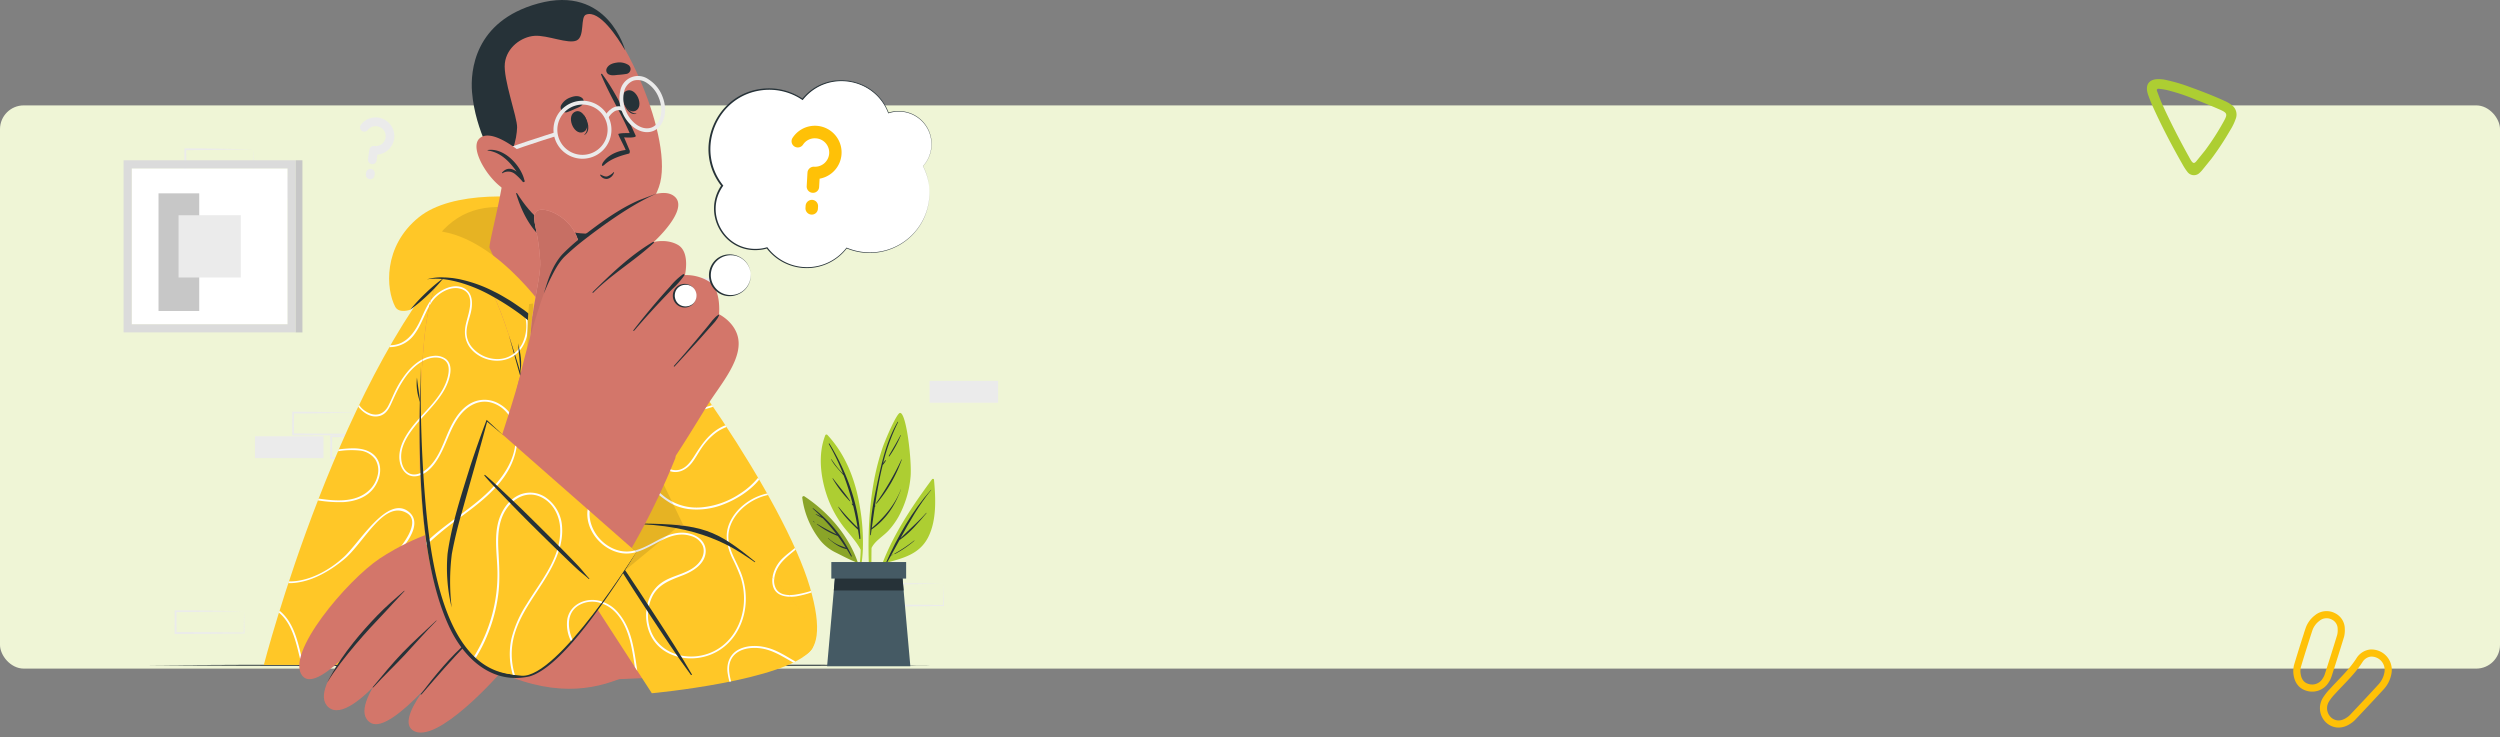 <svg xmlns="http://www.w3.org/2000/svg" width="1052" height="310.168" viewBox="0 0 1052 310.168">
  <rect x="0" y="0" width="1052" height="310.168" fill="#808080" stroke="none"/>
  <g id="Grupo_1004844" data-name="Grupo 1004844" transform="translate(-213 -600.71)">
    <g id="Grupo_93244" data-name="Grupo 93244" transform="translate(-104)">
      <rect id="Rectángulo_347319" data-name="Rectángulo 347319" width="1052" height="237" rx="10" transform="translate(317 645.057)" fill="#eff5d6"/>
      <path id="Trazado_628040" data-name="Trazado 628040" d="M0,29.428Z" transform="translate(337 626)" fill="#eff5d6"/>
      <g id="persona_3" data-name="persona 3" transform="translate(369.01 600.71)">
        <g id="Background_Complete" transform="translate(0 14.55)">
          <g id="Grupo_93167" data-name="Grupo 93167" transform="translate(21.461 47.874)">
            <rect id="Rectángulo_35013" data-name="Rectángulo 35013" width="28.833" height="9.176" transform="translate(20.6 11.956)" fill="#ebebeb"/>
            <rect id="Rectángulo_35014" data-name="Rectángulo 35014" width="28.833" height="9.176" transform="translate(198.854 54.604)" fill="#ebebeb"/>
            <path id="Trazado_125361" data-name="Trazado 125361" d="M84.943,77.485c-4.789.082-17.065.287-21.69.336l-7.143.033.377-.377.033,9.176-.41-.41c4.789.016,17,.057,21.625.123l7.208.09-.2.2.2-9.168Zm0,0,.2,9.176v.189h-.2c-3.6.049-10.816.131-14.417.156l-14.417.057H55.7v-.41l.033-9.176V77.1H56.1l7.274.033c4.6.066,16.827.279,21.567.353Z" transform="translate(-51.6 -77.1)" fill="#ebebeb"/>
            <path id="Trazado_125362" data-name="Trazado 125362" d="M171.395,285.9c-4.789.082-17.065.287-21.69.336l-7.143.033.377-.377.033,9.176-.41-.41c4.789.016,17,.057,21.625.123l7.208.09-.2.2.2-9.168Zm0,0,.2,9.176.008.189h-.2c-3.6.049-10.816.131-14.417.156l-14.417.057h-.41v-.41l.033-9.176v-.377h.369l7.274.033c4.592.066,16.819.271,21.559.353Z" transform="translate(-76.646 -164.747)" fill="#ebebeb"/>
            <path id="Trazado_125363" data-name="Trazado 125363" d="M151.785,271.785c-4.789.082-17.065.287-21.69.336l-7.143.033.377-.377.033,9.176-.41-.41c4.789.016,17,.057,21.625.123l7.208.09-.2.2.2-9.168Zm0,0,.2,9.176.008.189h-.2c-3.6.049-10.816.131-14.417.156l-14.417.057h-.41v-.41l.033-9.176V271.4h.369l7.274.033c4.592.066,16.811.271,21.559.353Z" transform="translate(-73.117 -160.578)" fill="#ebebeb"/>
            <rect id="Rectángulo_35015" data-name="Rectángulo 35015" width="28.833" height="9.176" transform="translate(33.819 121.163)" fill="#ebebeb"/>
            <rect id="Rectángulo_35016" data-name="Rectángulo 35016" width="28.833" height="9.176" transform="translate(317.696 97.865)" fill="#ebebeb"/>
            <rect id="Rectángulo_35017" data-name="Rectángulo 35017" width="28.833" height="9.176" transform="translate(278.654 194.772)" fill="#ebebeb"/>
            <path id="Trazado_125364" data-name="Trazado 125364" d="M450.425,376.285c-4.789.082-17.065.287-21.69.336l-7.143.033.377-.377.033,9.176-.41-.41c4.789.016,17,.057,21.625.123l7.208.09-.2.2.2-9.168Zm0,0,.2,9.176.008.189h-.2c-3.6.049-10.817.131-14.417.156l-14.417.057h-.41v-.41l.033-9.176V375.9h.369l7.274.033c4.592.066,16.819.279,21.559.353Z" transform="translate(-126.857 -193.085)" fill="#ebebeb"/>
            <path id="Trazado_125365" data-name="Trazado 125365" d="M91.513,390.4c-4.789.082-17.065.287-21.69.336l-7.143.033.377-.377.033,9.176-.41-.41,14.417.057c3.592.025,10.825.115,14.417.156l-.2.2.2-9.168Zm0,0,.2,9.176v.189h-.2c-3.6.049-10.816.131-14.417.156l-14.417.057h-.41v-.41l.033-9.176v-.377h.369l7.274.033c4.6.066,16.819.279,21.567.353Z" transform="translate(-62.27 -195.624)" fill="#ebebeb"/>
          </g>
          <g id="Grupo_93171" data-name="Grupo 93171" transform="translate(99.499 34.878)">
            <g id="Grupo_93168" data-name="Grupo 93168">
              <path id="Trazado_125366" data-name="Trazado 125366" d="M174.737,105.636l-.336,2.4a1.789,1.789,0,0,1-2.067,1.558,1.832,1.832,0,0,1-1.558-2.067l.541-3.846c.008-.033.041-.033.049-.066-.033-.041-.033-.041-.025-.082a1.881,1.881,0,0,1,2.067-1.558,4.182,4.182,0,1,0,1.156-8.283,4.145,4.145,0,0,0-3.838,1.533,1.832,1.832,0,1,1-2.887-2.255,7.85,7.85,0,1,1,6.9,12.662Zm-1.132,8.1-.09.664a1.789,1.789,0,0,1-2.067,1.558,1.832,1.832,0,0,1-1.558-2.067l.09-.664a1.86,1.86,0,0,1,2.067-1.558A1.812,1.812,0,0,1,173.606,113.738Z" transform="translate(-167.433 -89.986)" fill="#ebebeb"/>
            </g>
          </g>
          <g id="Grupo_93174" data-name="Grupo 93174" transform="translate(0 52.893)">
            <g id="Grupo_93173" data-name="Grupo 93173">
              <rect id="Rectángulo_35022" data-name="Rectángulo 35022" width="65.621" height="65.621" transform="translate(3.411 3.42)" fill="#fff"/>
              <rect id="Rectángulo_35023" data-name="Rectángulo 35023" width="17.131" height="49.498" transform="translate(14.695 13.916)" fill="#c7c7c7"/>
              <path id="Trazado_125370" data-name="Trazado 125370" d="M355.1,195.6v72.443h72.443V195.6Zm69.032,69.04H358.511V199.02h65.621Z" transform="translate(-355.1 -195.6)" fill="#dbdbdb"/>
              <rect id="Rectángulo_35024" data-name="Rectángulo 35024" width="26.201" height="26.201" transform="translate(23.125 23.125)" fill="#ebebeb"/>
              <rect id="Rectángulo_35025" data-name="Rectángulo 35025" width="2.796" height="72.452" transform="translate(72.452)" fill="#c7c7c7"/>
            </g>
          </g>
        </g>
        <g id="Table" transform="translate(9.299 279.541)">
          <path id="Trazado_125371" data-name="Trazado 125371" d="M47.44,437.65l41.527-.2,41.527-.074,83.055-.139,83.055.139,41.527.066,41.527.2-41.527.2-41.527.074-83.055.139-83.055-.139-41.527-.074Z" transform="translate(-47.44 -437.24)" fill="#263238"/>
        </g>
        <g id="Character" transform="translate(59.011)">
          <g id="Grupo_93221" data-name="Grupo 93221">
            <g id="Grupo_93220" data-name="Grupo 93220">
              <g id="Grupo_93176" data-name="Grupo 93176" transform="translate(121.932 105.986)">
                <path id="Trazado_125372" data-name="Trazado 125372" d="M282.276,240.186c41.38,43.233,92.9,133.644,82.776,151.669-11.284,20.067-68.909-40.535-68.63-44.02.213-2.632-19.558-57.379-34.573-97.2C246.842,210.844,272.042,229.492,282.276,240.186Z" transform="translate(-256.829 -225.737)" fill="#d3766a"/>
                <g id="Grupo_93175" data-name="Grupo 93175">
                  <path id="Trazado_125373" data-name="Trazado 125373" d="M295.948,347.755c-1.7-5.847-28.628-78.052-36.3-100.866s-.139-29.735,22.42-8.594S353.7,329.64,364.595,366.674c10.488,35.672-7.8,35.4-31.67,18.664C313.374,371.635,295.948,347.755,295.948,347.755Z" transform="translate(-256.748 -225.601)" fill="#ffc727"/>
                  <path id="Trazado_125374" data-name="Trazado 125374" d="M257.976,229.288c-.156-.057-.312-.115-.476-.189a3.056,3.056,0,0,1,.254-.582c.312.123.631.238.951.344,2.583.828,5.749,1.091,8.012-.689a5,5,0,0,0,.705-.672c.205.1.41.205.623.312C265.733,230.583,261.289,230.5,257.976,229.288Zm17.836,3.772c-.213-.172-.426-.336-.631-.5q-.541.258-1.082.492c-5.166,2.272-11.546,4.559-16.016,8.4.066.254.131.517.2.779a31.809,31.809,0,0,1,7.905-5C269.342,235.742,272.646,234.536,275.812,233.06Zm5.749,15.384a42.411,42.411,0,0,1,5.052-5.412c-.164-.18-.336-.353-.5-.525-4.715,4.108-8.094,10.365-12.58,14.343a21.731,21.731,0,0,1-8.66,4.961c.074.213.148.426.23.64a20.37,20.37,0,0,0,6.241-3.01C275.574,256.522,278.37,252.38,281.56,248.444Zm23.3,16.237c-6.823,9.258-19.2,11.481-30.055,13.121-1.312.2-2.624.41-3.936.672.09.238.172.484.262.73,4.584-.935,9.3-1.328,13.859-2.37,7.6-1.738,15.565-5.339,20.345-11.538v-.008C305.17,265.083,305.014,264.886,304.858,264.681Zm9.291,79.816c-4.691-1.173-8.955.385-13.08,2.567-1.353.722-2.723,1.484-4.117,2.2.139.18.3.385.467.607,5.56-2.862,10.915-6.429,17.319-4.346a7.527,7.527,0,0,1,4.912,4.133c1.066,2.714-.131,5.544-2.026,7.553-2.649,2.8-6.265,3.912-9.767,5.232l.607.681c1-.394,2.009-.779,3.026-1.181,4.174-1.648,9.078-4.691,9.381-9.709C321.111,348.154,317.815,345.407,314.149,344.5ZM297.83,294.465c3.313-4.666,6.355-9.513,9.66-14.187,1.427-2.025,2.928-4.1,4.568-6.044-.156-.213-.312-.418-.467-.631-.878,1.033-1.706,2.091-2.509,3.157-3.329,4.42-6.314,9.086-9.414,13.662-4.674,6.9-10.16,14.663-17.361,19.443.09.254.18.5.279.754C288.744,306.537,293.705,300.263,297.83,294.465Zm1.673,12.325a11.174,11.174,0,0,0,4.592,10.5c3.821,2.624,8.094,1.009,10.808-2.354,1.607-1.984,2.764-4.264,4.2-6.364a26.791,26.791,0,0,1,6.011-6.454,18.234,18.234,0,0,1,4.559-2.485l-.467-.713a17.527,17.527,0,0,0-2.919,1.435c-4.633,2.821-7.454,7.175-10.292,11.645-1.46,2.28-3.215,4.707-5.913,5.568a6.658,6.658,0,0,1-6.552-1.763,10.322,10.322,0,0,1-1.222-13.646c3.149-4.576,8.586-7.036,13.711-8.66,2.624-.828,5.33-1.525,7.979-2.37-.148-.221-.3-.443-.451-.664-5.33,1.714-11.013,2.911-15.581,5.617C304.038,298.41,300.225,302.076,299.5,306.791Zm43.43,14.2a32.613,32.613,0,0,1-7.79,6.823,34.625,34.625,0,0,1-16.073,5.642,22.189,22.189,0,0,1-15.811-4.732c-3.9-3.133-7.372-7.02-12.547-7.873a15.407,15.407,0,0,0-4.428-.09c.107.287.205.566.312.845a14.261,14.261,0,0,1,6.019.623,21.84,21.84,0,0,1,7.1,4.617,37.851,37.851,0,0,0,6.495,4.928,21.781,21.781,0,0,0,7.348,2.386,30.378,30.378,0,0,0,15.212-2.124c5.191-2.05,10.857-5.576,14.63-10.251C343.245,321.519,343.089,321.257,342.933,320.986Zm.041,70.844c.763.41,1.517.8,2.255,1.148a26.33,26.33,0,0,1,7.216,2.8,24.225,24.225,0,0,0,2.895.623,36.7,36.7,0,0,0-7.963-3.739A21.658,21.658,0,0,0,342.974,391.83Zm4.125-63.579c-.123-.213-.238-.426-.361-.64-6.921,1.484-13.383,6.437-15.958,12.744-2.034,4.978-.845,9.849,1.328,14.564a71.836,71.836,0,0,1,3.551,8.151A29.147,29.147,0,0,1,337,370.984a26.93,26.93,0,0,1-3.805,14.785q.32.234.64.443a26.8,26.8,0,0,0,3.756-11.079,29.861,29.861,0,0,0-2.058-14.63c-2.239-5.445-6.044-10.808-4.9-16.991C332.018,336.075,339.341,329.867,347.1,328.252Zm18.09,40.371a41.672,41.672,0,0,1-6.864,1.583c-2.788.344-6.15.221-7.79-2.444-1.181-1.935-.968-4.42-.328-6.5,1.4-4.543,5.076-7.151,8.545-10.029-.09-.23-.2-.459-.3-.689-1.747,1.435-3.584,2.788-5.158,4.3-2.821,2.706-4.92,7-4.256,10.989.82,5,5.9,5.7,10.128,5.043a46.78,46.78,0,0,0,6.2-1.591C365.312,369.066,365.255,368.844,365.189,368.623Z" transform="translate(-256.884 -225.943)" fill="#fff"/>
                </g>
                <path id="Trazado_125375" data-name="Trazado 125375" d="M332.925,386.022c-19.542-13.7-36.976-37.591-36.976-37.591-1.7-5.839-28.636-78.036-36.3-100.866-2.829-8.43-3.592-14.7-2.28-18.164Z" transform="translate(-256.749 -226.284)" opacity="0.1"/>
              </g>
              <g id="Grupo_93178" data-name="Grupo 93178" transform="translate(0 95.775)">
                <g id="Grupo_93177" data-name="Grupo 93177">
                  <path id="Trazado_125376" data-name="Trazado 125376" d="M267.863,397.178H108.06s32.687-127.018,86.688-179.591c7.249-7.052,35.451-5.863,41.946,4.748C261.057,262.172,268.306,396.612,267.863,397.178Z" transform="translate(-108.06 -213.148)" fill="#ffc727"/>
                </g>
                <path id="Trazado_125377" data-name="Trazado 125377" d="M248.939,326.061c-6.282,8.922.549,21.075,10.562,23.175a13.394,13.394,0,0,0,6.208-.2c.025.279.049.549.074.82a14.04,14.04,0,0,1-5.749.344c-8.906-1.386-16.385-10.874-14.015-19.911,1.837-7.044,8.988-11.948,16.139-12.17.033.3.074.582.115.877a13.633,13.633,0,0,0-1.829.148A17.26,17.26,0,0,0,248.939,326.061ZM116.32,374.616c-.082-.066-.164-.139-.246-.2-.09.271-.172.541-.254.812,6.241,5.158,7.528,14.449,9.529,22h.828C124.037,389.327,122.872,380.2,116.32,374.616ZM143,328.709c4.879-.312,9.832-1.943,12.809-6.036,2.3-3.157,3.493-7.6,1.8-11.292-1.968-4.272-6.774-5.4-11.071-5.3-1.862.041-3.7.221-5.527.426-.115.262-.23.533-.344.8a34.833,34.833,0,0,1,9.037-.3,9.194,9.194,0,0,1,6.716,3.83,8.791,8.791,0,0,1,.9,6.708c-1.246,5.371-5.626,8.758-10.841,9.89-4.617,1-9.316.459-13.965-.205-.1.254-.2.5-.3.746A54.836,54.836,0,0,0,143,328.709Zm6.88,59.774c-4.658-.853-12.137,3.625-14.646-2.46-1.886-4.559.812-9.652,3.707-13.08,3.518-4.158,8.061-7.266,12.547-10.292,8.283-5.6,28.349-22.748,18.771-30.014-8.93-6.765-20.4,12.973-27.119,19.165-5.937,5.462-14.63,10.406-23.125,10.283-.082.246-.164.484-.246.73,8.586.148,17.073-4.74,23.453-10.029,8.4-6.954,16.672-25.036,26.373-19.493,8.053,4.6-6.962,20.731-15.278,26.463-4.19,2.895-8.545,5.609-12.366,9-3.379,3-6.692,6.708-7.717,11.235-.754,3.346-.369,7.643,3.034,9.4,2.165,1.123,4.617.7,6.9.262,2.878-.558,5.576-.894,8.25.558a11.117,11.117,0,0,1,5.412,7.011h.877c0-.016-.008-.025-.008-.041C157.618,393.034,154.207,389.278,149.885,388.483Zm58.461-101.219a12.132,12.132,0,0,0-13.088.648c-4.125,2.9-6.618,7.594-8.545,12.12-2.149,5.06-4.076,10.636-8.283,14.408-2.263,2.042-5.831,3.83-8.611,1.657-1.812-1.427-2.5-3.944-2.567-6.167-.156-4.756,2.682-9.25,5.519-12.842,2.936-3.731,6.364-7.036,9.324-10.751,2.747-3.444,5.158-7.372,5.806-11.809.32-2.19.025-4.559-1.8-6.027a7.4,7.4,0,0,0-5.322-1.3c-4.658.451-8.635,3.838-11.44,7.364a40.824,40.824,0,0,0-4.108,6.421c-1.271,2.419-2.214,5-3.5,7.4-1.492,2.788-4.059,4.141-7.159,3.19a10.012,10.012,0,0,1-5.043-3.739c-.115.238-.23.476-.336.713,2.28,2.8,5.691,4.978,9.324,3.8,2.3-.754,3.543-2.837,4.494-4.929,1.1-2.427,2.165-4.863,3.461-7.192,2.6-4.682,6.216-9.48,11.349-11.555,2.157-.869,4.928-1.222,7.061-.1,2.977,1.566,2.6,5.224,1.821,7.987-2.608,9.16-11.227,14.95-16.368,22.568-2.362,3.493-4.322,7.709-3.764,12.03.508,3.887,3.264,7.5,7.585,6.56,5.06-1.1,8.356-6.437,10.415-10.751,2.345-4.888,3.92-10.177,7.257-14.54,3.346-4.379,8.463-7.282,14.015-5.388,5.945,2.026,9.349,7.9,9.57,13.957.41,11.046-7.356,20.19-15.319,26.857-7.643,6.4-16.278,11.62-23.347,18.714a52,52,0,0,0-14.54,29.087c-.992,6.749-.984,14.867,1.747,21.567h1.033a30.827,30.827,0,0,1-1.788-6.159c-2.1-11.267.459-23.47,6.1-33.352,5.437-9.521,13.982-16.04,22.633-22.461,7.61-5.65,15.573-11.538,20.395-19.911C217.424,306.494,218.646,292.988,208.346,287.264Zm26.627,52.147a16.124,16.124,0,0,0-6.913-12.678,11.5,11.5,0,0,0-12.719-.189c-3.944,2.526-6.495,7-7.471,11.5-1.419,6.519-.238,13.211-.107,19.788a65.868,65.868,0,0,1-9.783,35.721c-.779,1.255-1.615,2.485-2.526,3.674h1.115a56.851,56.851,0,0,0,6.626-11.776,66.78,66.78,0,0,0,4.847-17.442c.861-6.331.459-12.539.123-18.886-.32-6.085-.123-12.457,3.428-17.656,3.124-4.576,8.586-7.405,14.006-5.1,5.494,2.321,8.414,8.037,8.57,13.793.328,11.866-8.192,21.83-14.047,31.383a48.61,48.61,0,0,0-6.462,14.581,29.943,29.943,0,0,0-.361,11.1h.836a29.56,29.56,0,0,1,.722-12.555c3.01-10.669,10.857-19.033,15.868-28.735C233.342,350.859,235.334,345.2,234.974,339.411Zm23.823,36.1c-3.051-3.641-7.471-6.06-12.317-5.585-4.428.435-8.315,3.264-9.267,7.749-1.091,5.166,1.632,10.529,4.469,14.671,1.1,1.607,2.345,3.223,3.534,4.879h.927c-2.231-3.2-4.732-6.232-6.429-9.767-2.46-5.117-3.256-12.137,2.46-15.425,4.846-2.8,10.816-1.173,14.679,2.5,4.182,3.985,6.142,9.677,7.307,15.2.517,2.436.91,4.953,1.3,7.5h.779C265.086,389.467,263.921,381.619,258.8,375.51Zm-50.409-162.1q-.677.062-1.328.148a31.774,31.774,0,0,1-6.413,5.7,35.136,35.136,0,0,1-10.759,4.888c-.328.377-.664.746-1,1.132a26.5,26.5,0,0,0,2.747-.713C197.645,222.66,204.222,218.765,208.387,213.41Zm1.148,22.74a9.229,9.229,0,0,1-.713-6.347c.918-4.166,4.248-8.184,8.611-8.9,5.65-.918,10.111,4.051,15.048,5.847,2.509.918,5.658,1.189,8.053.066-.09-.2-.189-.385-.279-.566-2.14,1.082-4.814.787-7.044.074-5.019-1.607-9.053-6.257-14.605-6.191-7.421.1-13.039,9.488-9.808,16.106,1.123,2.3,3.239,3.854,5.125,5.494a16.721,16.721,0,0,1,4.518,5.888,17.177,17.177,0,0,1,.139,13.58,11.782,11.782,0,0,1-10.415,7.315,14.128,14.128,0,0,1-11.284-5.175,9.706,9.706,0,0,1-2.124-5.716c-.074-2.8.984-5.527,1.681-8.2,1.041-3.977,1.2-9.193-3.354-11.013-3.649-1.468-7.971.361-10.825,2.682-3.813,3.092-5.355,7.971-7.487,12.219-2.28,4.535-5.609,8.84-11.03,9.332-.344.033-.681.049-1.017.049-.148.262-.3.533-.451.8a1.852,1.852,0,0,0,.213.008,12.85,12.85,0,0,0,10.57-5.724c2.985-4.117,4.264-9.185,7.151-13.367,2.452-3.551,7.733-6.831,12.178-5.429,6.47,2.042,3.223,10.046,2.157,14.523-.968,4.043-.517,7.856,2.345,11.022,5.273,5.814,15.228,6.585,20.378.246,5.281-6.511,4.149-16.975-1.845-22.642C213.414,240.226,210.872,238.668,209.536,236.15Zm23.56,23.609c4.354,1.632,9.16-.369,12.752-2.854a26.5,26.5,0,0,0,4.2-3.666c-.066-.238-.131-.476-.2-.705-.582.623-1.189,1.222-1.812,1.78-3.78,3.354-9.537,6.724-14.72,4.756-5.339-2.026-6.47-8.258-4.781-13.154,1.9-5.519,7.126-8.865,12.153-11.227q1.4-.652,2.829-1.255c-.074-.213-.164-.418-.254-.631-7.692,3.338-15.745,7.659-16.212,16.877C226.839,253.978,228.922,258.193,233.1,259.759Zm27.185,44.955a29.791,29.791,0,0,1-11.35,6.273c-5.863,1.624-11.809.213-15.532-4.781a24.29,24.29,0,0,1-3.575-7.372c-1.009-3.256-1.738-6.815-.845-10.185,1.493-5.658,6.921-9.2,12.2-10.857,4.527-1.427,9.283-1.9,13.974-2.665-.057-.262-.107-.525-.156-.787-1.919.344-3.83.648-5.691.927-5.535.836-11.218,1.968-15.729,5.494a14.187,14.187,0,0,0-5.65,13.326c.648,5.068,2.673,10.628,6.306,14.318s8.717,4.7,13.67,3.649a28.965,28.965,0,0,0,12.506-6.454C260.362,305.3,260.321,305.01,260.28,304.715Z" transform="translate(-109.456 -213.196)" fill="#fff"/>
              </g>
              <g id="Grupo_93184" data-name="Grupo 93184" transform="translate(14.912 219.616)">
                <g id="Grupo_93181" data-name="Grupo 93181">
                  <path id="Trazado_125378" data-name="Trazado 125378" d="M360.27,415.956c-11.456,11.891-34.393,12.949-99.808,15.351-9.053.336-28.587-62.914-18.935-63.767,12.153-1.074,59.544-2.608,63.021-2.28C333.9,368.007,368.044,407.895,360.27,415.956Z" transform="translate(-146.519 -364.354)" fill="#d3766a"/>
                  <g id="Grupo_93180" data-name="Grupo 93180">
                    <path id="Trazado_125379" data-name="Trazado 125379" d="M242.3,368.876s-25.774-5.732-40.24-4.551c-19.378,1.583-35.459,10.923-41.962,15.245-13.572,9.021-40.15,40.224-32.5,49.441,6.921,8.348,32.482-24.913,32.482-24.913s-31.654,29.612-21.469,38.132,37.657-31.777,37.657-31.777-31.843,31.154-19.944,38.28c8.988,5.38,35.926-29.719,35.926-29.719s-27.185,26.972-18.181,32.9c9.947,6.56,36.845-24.282,36.845-24.282,25.43,11.235,42.134,6.175,53.59,1.164C267.273,427.6,242.3,368.876,242.3,368.876Z" transform="translate(-126.244 -364.165)" fill="#d3766a"/>
                    <g id="Grupo_93179" data-name="Grupo 93179" transform="translate(11.816 28.97)">
                      <path id="Trazado_125380" data-name="Trazado 125380" d="M172.961,399.515c-3.846,3.346-7.758,6.7-11.292,10.374s-6.946,7.479-10.119,11.464c-7.79,9.775-11.136,17.123-10.882,16.688,6.06-10.193,18.509-23.544,22.043-27.217s6.872-7.512,10.4-11.186C173.2,399.556,173.051,399.441,172.961,399.515Z" transform="translate(-140.654 -399.491)" fill="#263238"/>
                      <path id="Trazado_125381" data-name="Trazado 125381" d="M190.634,414.785c-4.723,4.486-9.578,8.758-14.1,13.449-4.5,4.666-8.373,9.5-12.539,14.458-.32.385-.008.426.328.057,4.363-4.8,8.775-8.9,13.195-13.637,4.4-4.732,8.66-9.668,13.236-14.228C190.823,414.818,190.708,414.72,190.634,414.785Z" transform="translate(-144.829 -402.239)" fill="#263238"/>
                      <path id="Trazado_125382" data-name="Trazado 125382" d="M208.59,425.341c-7.569,6.478-13.933,14.351-19.993,22.215-.3.394.107.41.435.025,6.511-7.512,11.563-13.449,19.78-21.977C208.942,425.473,208.745,425.2,208.59,425.341Z" transform="translate(-149.262 -404.136)" fill="#263238"/>
                    </g>
                  </g>
                </g>
                <g id="Grupo_93183" data-name="Grupo 93183" transform="translate(102.544 0.677)">
                  <path id="Trazado_125383" data-name="Trazado 125383" d="M251.3,365.751l45.808,70.688s56.567-5.216,67.129-18.32c6.954-8.627-27.677-52.434-60.339-53Z" transform="translate(-251.292 -365.013)" fill="#ffc727"/>
                  <path id="Trazado_125384" data-name="Trazado 125384" d="M260.717,366.8a26.189,26.189,0,0,1-1.287,9.48l-.549-.853a26.078,26.078,0,0,0,1.033-7.881,16.4,16.4,0,0,0-.148-1.8l.853-.008Q260.68,366.267,260.717,366.8Zm12.309,30.465.492.754a13.831,13.831,0,0,1,9.078,3.9c4.182,3.985,6.142,9.677,7.307,15.2.582,2.731,1,5.56,1.435,8.406l1.017,1.574c-1.32-8.537-2.14-17.434-7.815-24.2A14.591,14.591,0,0,0,273.026,397.26Zm62.75-11.907c-1.607-3.928-4.043-7.807-4.847-11.989-.254-.156-.508-.3-.763-.451a25.458,25.458,0,0,0,2.19,6.856,71.815,71.815,0,0,1,3.551,8.151,29.147,29.147,0,0,1,1.337,7.914c.328,10.8-5.585,21.387-16.36,24.421-9.693,2.731-20.69-1.46-23.4-11.735a18.085,18.085,0,0,1,1.361-13.063c2.747-5.093,7.831-6.659,12.9-8.668,4.174-1.648,9.078-4.691,9.381-9.709.238-4.076-3.059-6.823-6.724-7.733-4.691-1.173-8.955.385-13.08,2.567-5.01,2.649-10.152,5.954-16.073,4.707a16.875,16.875,0,0,1-12.219-11.03l-.992.008a17.893,17.893,0,0,0,13.744,11.981c10.693,1.665,18.492-10.694,29.21-7.208A7.527,7.527,0,0,1,319.9,374.5c1.066,2.714-.131,5.544-2.026,7.553-4.15,4.379-10.661,4.625-15.417,8.045-6.749,4.855-7.971,14.72-4.543,21.912,4.043,8.488,14.179,11.374,22.822,9.086,9.783-2.591,16.016-11.284,17.1-21.116A29.862,29.862,0,0,0,335.776,385.353Zm20.96,10.57c-.2-.246-.4-.492-.6-.738-2.108-.057-4.174-.656-5.355-2.575a6.707,6.707,0,0,1-.8-4.24l-.713-.713a9.8,9.8,0,0,0,.008,3.018C349.93,394.653,353.276,395.9,356.737,395.924Zm-9.111,21.592c-3.871-1.148-8.414-1.353-12.153.377-3.985,1.837-5.675,5.757-5.125,10.021a32.457,32.457,0,0,0,.779,3.756c.23-.041.459-.09.689-.131-.836-3.362-1.5-6.716.328-9.775,2.362-3.936,7.626-4.674,11.8-4.19,5.232.607,9.57,3.543,14.064,6.044.3-.148.6-.3.894-.451C355.22,421.107,351.669,418.7,347.626,417.516Z" transform="translate(-252.656 -365.098)" fill="#fff"/>
                  <g id="Grupo_93182" data-name="Grupo 93182" transform="translate(23.241)">
                    <path id="Trazado_125385" data-name="Trazado 125385" d="M349.583,381.022c-16.434-13.391-21.994-15.712-47.883-16.032-.213,0-.254.271-.041.279,28.382,1.288,41.486,11.776,47.727,15.958C349.558,381.334,349.731,381.145,349.583,381.022Z" transform="translate(-283.569 -364.99)" fill="#263238"/>
                    <path id="Trazado_125386" data-name="Trazado 125386" d="M319.042,429.268c-4.625-8.045-9.668-15.827-14.736-23.6s-10.128-15.573-15.392-23.224c-2.977-4.322-5.921-8.668-9.053-12.883-.082-.115-.287,0-.213.123,4.609,8.028,9.627,15.852,14.638,23.642q7.528,11.723,15.3,23.289c2.928,4.363,5.929,8.668,9.053,12.883C318.8,429.7,319.181,429.5,319.042,429.268Z" transform="translate(-279.631 -365.804)" fill="#263238"/>
                  </g>
                  <path id="Trazado_125387" data-name="Trazado 125387" d="M309.063,365.543l-.008.008-37.7,31.146L251.29,365.74l52.606-.64c.623.008,1.238.041,1.862.082l2.944.32Z" transform="translate(-251.29 -365.01)" opacity="0.1"/>
                </g>
              </g>
              <g id="Grupo_93192" data-name="Grupo 93192" transform="translate(65.463 108.457)">
                <g id="Grupo_93187" data-name="Grupo 93187" transform="translate(0 0.002)">
                  <g id="Grupo_93186" data-name="Grupo 93186">
                    <g id="Grupo_93185" data-name="Grupo 93185">
                      <path id="Trazado_125388" data-name="Trazado 125388" d="M189.825,264.062c-6.716,75.822,3.772,136.219,35.607,140.565,21.141,2.887,15.852-61.225,15.8-62.595-.164-4.691-2.608-43.815-17.59-86.368C207.153,208.848,192.826,230.186,189.825,264.062Z" transform="translate(-187.888 -228.616)" fill="#d3766a"/>
                    </g>
                  </g>
                </g>
                <g id="Grupo_93191" data-name="Grupo 93191">
                  <g id="Grupo_93189" data-name="Grupo 93189">
                    <g id="Grupo_93188" data-name="Grupo 93188">
                      <path id="Trazado_125389" data-name="Trazado 125389" d="M189.825,264.062c-6.716,75.822,3.772,136.219,35.607,140.565,21.141,2.887,24.1-51.179,24.052-52.549-.164-4.691-10.857-53.861-25.848-96.422C207.153,208.847,192.826,230.185,189.825,264.062Z" transform="translate(-187.888 -228.614)" fill="#ffc727"/>
                    </g>
                  </g>
                  <g id="Grupo_93190" data-name="Grupo 93190" transform="translate(37.592 32.446)">
                    <path id="Trazado_125390" data-name="Trazado 125390" d="M233.73,268.18c4.633,14.285,8.848,28.694,12.94,43.135,3.9,14.49,8.053,28.964,10.5,43.791-5.552-25.463-16.524-61.43-23.437-86.925Z" transform="translate(-233.73 -268.18)" fill="#263238"/>
                    <path id="Trazado_125391" data-name="Trazado 125391" d="M238.51,272.5c1.05,4.067,1.837,8.471.869,12.621.123-4.158-.648-8.471-.869-12.621Z" transform="translate(-234.59 -268.957)" fill="#263238"/>
                  </g>
                  <path id="Trazado_125392" data-name="Trazado 125392" d="M193.2,249.779c-.369.533-.705,1.074-1.033,1.632q.258-1.144.541-2.239a14.416,14.416,0,0,1,2.542-2.706c2.854-2.321,7.175-4.149,10.825-2.682,4.551,1.821,4.4,7.036,3.354,11.013-.7,2.673-1.755,5.4-1.681,8.2a9.706,9.706,0,0,0,2.124,5.716,14.128,14.128,0,0,0,11.284,5.175,11.191,11.191,0,0,0,6.888-2.608c.09.254.172.508.254.771-5.421,4.182-13.752,2.985-18.418-2.157-2.862-3.165-3.313-6.979-2.345-11.021,1.066-4.477,4.313-12.481-2.157-14.523C200.932,242.948,195.651,246.228,193.2,249.779Zm7.692,30.121c.32-2.19.025-4.559-1.8-6.027a7.4,7.4,0,0,0-5.322-1.3,12.222,12.222,0,0,0-4.518,1.386c-.025.287-.049.574-.066.861a13.413,13.413,0,0,1,1.624-.779c2.157-.869,4.928-1.222,7.061-.1,2.977,1.566,2.6,5.224,1.821,7.987-1.911,6.708-7.044,11.612-11.669,16.745-.016.369-.025.738-.025,1.1,2.354-2.7,4.855-5.265,7.085-8.069C197.832,288.264,200.243,284.336,200.891,279.9Zm24.429,40.814c5.093-8.848,6.314-22.355-3.985-28.079a12.132,12.132,0,0,0-13.088.648c-4.125,2.9-6.618,7.594-8.545,12.12-2.149,5.06-4.076,10.636-8.283,14.408a11.523,11.523,0,0,1-3.256,2.108c.016.3.025.582.041.869,4.469-1.558,7.446-6.446,9.357-10.447,2.345-4.887,3.92-10.177,7.257-14.54,3.346-4.379,8.463-7.282,14.015-5.388,5.945,2.026,9.349,7.9,9.57,13.957.41,11.046-7.356,20.19-15.319,26.857-7.274,6.093-15.442,11.112-22.305,17.7.057.385.115.771.18,1.148a131.159,131.159,0,0,1,13.965-11.448C212.536,334.974,220.5,329.086,225.321,320.714Zm18.394,40.593c2.427-4.715,4.322-9.931,4.289-15.286,0-.418-.016-.82-.041-1.238a17.746,17.746,0,0,0-1.624-6.47,14.925,14.925,0,0,0-5.289-6.208,11.5,11.5,0,0,0-12.719-.189c-3.944,2.526-6.495,7-7.471,11.5-1.419,6.519-.238,13.211-.107,19.788a65.869,65.869,0,0,1-9.783,35.721c-.18.3-.369.582-.558.877.221.213.451.418.681.623a60.5,60.5,0,0,0,5.093-9.6,66.778,66.778,0,0,0,4.847-17.442c.861-6.331.459-12.539.123-18.886-.32-6.085-.123-12.457,3.428-17.656,3.124-4.576,8.586-7.405,14.007-5.1,5.494,2.321,8.414,8.036,8.57,13.793.328,11.866-8.192,21.83-14.048,31.383a48.611,48.611,0,0,0-6.462,14.581,30.177,30.177,0,0,0,.5,15c.082.3.18.59.271.886.279-.008.558-.025.828-.057a29.945,29.945,0,0,1-.4-17.278C230.856,379.372,238.7,371.007,243.714,361.306Z" transform="translate(-187.909 -231.249)" fill="#fff"/>
                </g>
              </g>
              <g id="Grupo_93193" data-name="Grupo 93193" transform="translate(64.28 154.303)">
                <path id="Trazado_125393" data-name="Trazado 125393" d="M188.4,284.52c-.09,18.509.385,37.042,1.919,55.485,1.944,23.06,7.364,71.7,36.886,73.985a17.973,17.973,0,0,0,12.621-3.518c5.6-4.01,10.283-9.168,14.777-14.384,8.914-10.538,17-22.215,24.495-33.573l-1.8-1.829,1.862,1.763.025.025c-2.362,4-4.863,7.913-7.413,11.8-7.5,11.194-24.815,36.919-37.534,40.584-15.581,3.452-27.291-7.249-33.581-20.452-13.924-29.464-13.088-77.232-12.26-109.887Z" transform="translate(-186.727 -284.52)" fill="#263238"/>
                <path id="Trazado_125394" data-name="Trazado 125394" d="M186.6,290.11c.394,3.51.968,6.9,1.345,10.406A22.288,22.288,0,0,1,186.6,290.11Z" transform="translate(-186.446 -285.526)" fill="#263238"/>
              </g>
              <g id="Grupo_93213" data-name="Grupo 93213" transform="translate(52.728)">
                <path id="Trazado_125395" data-name="Trazado 125395" d="M239.7,255.253s-27.283-24.962-44.381-23.8l-14.1,13.383s-4.715,1.722-6.3-1.247c-3.9-7.356-5.232-25.405,9.931-37.665,13.883-11.218,43.184-10,62.808-5.527,18.845,4.3,29.505,14.95,24.183,27.324S239.7,255.253,239.7,255.253Z" transform="translate(-172.359 -114.497)" fill="#ffc727"/>
                <path id="Trazado_125396" data-name="Trazado 125396" d="M246.167,250.434s20.92-16.007,22.822-25.167-16.54-17.2-28.382-20.214c-18.328-4.65-30.654-3.067-40.5,6.962S246.167,250.434,246.167,250.434Z" transform="translate(-177.142 -115.468)" opacity="0.1"/>
                <g id="Grupo_93195" data-name="Grupo 93195" transform="translate(42.228 64.87)">
                  <g id="Grupo_93194" data-name="Grupo 93194">
                    <path id="Trazado_125397" data-name="Trazado 125397" d="M253.668,242.508c-9.775,1.23-24.577-15.1-29.776-27.595-.353-.861,1.8-9.258,3.944-19.591,1.271-6.273,2.542-13.293,3.239-19.78.139-1.328,39.617,14.253,39.617,14.253s-5.462,13.17-6.6,24.487a15.523,15.523,0,0,0-.008,2.69c0,.123.016.279.008.451C264.378,222.556,263.115,241.311,253.668,242.508Z" transform="translate(-223.854 -175.462)" fill="#d3766a"/>
                  </g>
                  <path id="Trazado_125398" data-name="Trazado 125398" d="M261.733,217.207a25.234,25.234,0,0,0,4.2.23c.008-.172-.008-.32-.008-.451a14.08,14.08,0,0,1,.016-2.69c1.148-11.309,6.593-24.479,6.593-24.479s-32.048-12.653-38.493-14.187C234.483,183.265,237.8,214.107,261.733,217.207Z" transform="translate(-225.687 -175.492)" fill="#263238"/>
                </g>
                <g id="Grupo_93205" data-name="Grupo 93205" transform="translate(34.755)">
                  <g id="Grupo_93196" data-name="Grupo 93196" transform="translate(1.71 0.668)">
                    <path id="Trazado_125399" data-name="Trazado 125399" d="M216.87,128.808c-1.025,15.13,15.934,54.214,28.095,60.979,17.639,9.808,41.782,5.519,48.924-14.605,6.921-19.5-16.081-70.049-29.227-75.707C245.293,91.143,218.387,106.453,216.87,128.808Z" transform="translate(-216.826 -97.172)" fill="#d3766a"/>
                  </g>
                  <path id="Trazado_125400" data-name="Trazado 125400" d="M255.487,214.9c-.008,0-.016-.008-.008-.016" transform="translate(-222.071 -117.686)" fill="none" stroke="#f5a79e" stroke-linecap="round" stroke-linejoin="round" stroke-width="0"/>
                  <g id="Grupo_93202" data-name="Grupo 93202" transform="translate(37.348 26.261)">
                    <g id="Grupo_93197" data-name="Grupo 93197" transform="translate(4.393 20.493)">
                      <path id="Trazado_125401" data-name="Trazado 125401" d="M272.454,155.646c-.066-.09-.156.213-.107.32,1.214,2.6,2.165,5.79.148,7.684-.066.057,0,.189.082.139C275.324,162.133,274.02,157.918,272.454,155.646Z" transform="translate(-266.845 -153.777)" fill="#263238"/>
                      <path id="Trazado_125402" data-name="Trazado 125402" d="M267.715,153.493c-4.379,1.492-1.074,10.144,2.985,8.758C274.693,160.9,271.389,152.247,267.715,153.493Z" transform="translate(-265.64 -153.371)" fill="#263238"/>
                    </g>
                    <g id="Grupo_93198" data-name="Grupo 93198" transform="translate(26.207 11.709)">
                      <path id="Trazado_125403" data-name="Trazado 125403" d="M292.36,147.542c-.016-.107.254.049.3.156.943,2.714,2.477,5.658,5.24,5.626.09,0,.131.139.033.156C294.812,154.193,292.811,150.257,292.36,147.542Z" transform="translate(-292.262 -143.532)" fill="#263238"/>
                      <path id="Trazado_125404" data-name="Trazado 125404" d="M293.659,142.955c4.182-1.976,7.832,6.536,3.953,8.373C293.8,153.124,290.149,144.612,293.659,142.955Z" transform="translate(-292.24 -142.66)" fill="#263238"/>
                    </g>
                    <path id="Trazado_125405" data-name="Trazado 125405" d="M263.028,152.455a35.541,35.541,0,0,0,3.51-1.46c1.345-.574,2.468-.894,3.3-2.173a1.969,1.969,0,0,0-.443-2.354c-1.451-1.148-3.272-.853-4.92-.23a7.152,7.152,0,0,0-3.936,3.3A2.1,2.1,0,0,0,263.028,152.455Z" transform="translate(-260.283 -131.496)" fill="#263238"/>
                    <path id="Trazado_125406" data-name="Trazado 125406" d="M292.357,133.21a36.513,36.513,0,0,1-3.78.426c-1.451.148-2.591.41-3.936-.3a1.95,1.95,0,0,1-.746-2.272c.713-1.714,2.452-2.329,4.19-2.583a7.119,7.119,0,0,1,5.043.992A2.088,2.088,0,0,1,292.357,133.21Z" transform="translate(-264.511 -128.381)" fill="#263238"/>
                    <path id="Trazado_125407" data-name="Trazado 125407" d="M280.847,185.74c.886.385,1.853,1,2.854.713a7.566,7.566,0,0,0,2.624-1.779.1.1,0,0,1,.172.09,3.853,3.853,0,0,1-2.846,2.755,3.054,3.054,0,0,1-3.018-1.566C280.535,185.822,280.716,185.683,280.847,185.74Z" transform="translate(-263.94 -138.506)" fill="#263238"/>
                    <g id="Grupo_93201" data-name="Grupo 93201" transform="translate(17.059 4.781)">
                      <g id="Grupo_93200" data-name="Grupo 93200">
                        <g id="Grupo_93199" data-name="Grupo 93199">
                          <path id="Trazado_125408" data-name="Trazado 125408" d="M282.59,172.441c2.878-2.665,7.413-3.928,10.308-4.658.3-.164.336-.886.271-1.2l-.008-.016c-.041-.1-2.37-5.593-2.37-5.593.886.082,5.355.32,4.879-.722-3.953-8.611-8.348-18.189-14.1-25.93a.264.264,0,0,0-.459.254c3.469,8.43,8.4,16.188,12.022,24.6-1.394.008-3.7-.074-4.756.361-.254.2,2.813,5.8,3.067,6.749,0,0-6.036.484-9.357,5C281.229,172.466,281.212,173.712,282.59,172.441Z" transform="translate(-281.086 -134.212)" fill="#263238"/>
                        </g>
                      </g>
                    </g>
                  </g>
                  <path id="Trazado_125409" data-name="Trazado 125409" d="M225.212,165.752c6.61-.607,8.5-11.44,8.619-15.745s-5.937-20.37-5.15-27.062,7-11.1,12.465-11.505,14.285,3.641,17.787,1.927,1.394-9.9,3.92-10.857c5.56-2.116,13.137,9.34,16.45,15.056,0,0-7.175-27.849-36.681-19.722-26.906,7.413-28.472,28.562-27.759,37.255C216.216,151.762,225.212,165.752,225.212,165.752Z" transform="translate(-214.74 -96.358)" fill="#263238"/>
                  <g id="Grupo_93203" data-name="Grupo 93203" transform="translate(6.757 32.024)">
                    <path id="Trazado_125410" data-name="Trazado 125410" d="M272.261,171.979a12.2,12.2,0,1,1,7.151-17.894h0a12.222,12.222,0,0,1-4.363,16.7A12.546,12.546,0,0,1,272.261,171.979Zm-6.306-21.887a10.572,10.572,0,1,0,12.055,4.814A10.531,10.531,0,0,0,265.955,150.092Z" transform="translate(-229.045 -137.684)" fill="#ebebeb"/>
                    <path id="Trazado_125411" data-name="Trazado 125411" d="M304.107,158.724c-4.486,1.3-9.882-2.132-12.342-8a14.55,14.55,0,0,1-.927-8.865,7.6,7.6,0,0,1,12-5.035,14.539,14.539,0,0,1,5.675,6.864c2.6,6.2.968,12.826-3.649,14.769A6.318,6.318,0,0,1,304.107,158.724Zm-7.471-21.461a4.9,4.9,0,0,0-.582.205,6.5,6.5,0,0,0-3.625,4.773,12.921,12.921,0,0,0,.845,7.856c2.255,5.371,7.167,8.463,10.964,6.864s5.035-7.257,2.78-12.629a12.946,12.946,0,0,0-5.019-6.1A6.714,6.714,0,0,0,296.637,137.263Z" transform="translate(-235.133 -135.409)" fill="#ebebeb"/>
                    <path id="Trazado_125412" data-name="Trazado 125412" d="M284.282,156.054l-1.451-.746c1.107-2.149,4.24-5.732,8.225-3.944l-.664,1.484C286.824,151.241,284.388,155.858,284.282,156.054Z" transform="translate(-233.75 -138.193)" fill="#ebebeb"/>
                    <path id="Trazado_125413" data-name="Trazado 125413" d="M224.6,182.382l-1.624-.131c.066-.763.681-7.462,3.813-9.422,2.928-1.821,23.88-8.4,24.774-8.668l.484,1.558c-6.011,1.878-22.133,7.085-24.4,8.5C225.588,175.51,224.751,180.545,224.6,182.382Z" transform="translate(-222.98 -140.583)" fill="#ebebeb"/>
                  </g>
                  <g id="Grupo_93204" data-name="Grupo 93204" transform="translate(2 57.046)">
                    <path id="Trazado_125414" data-name="Trazado 125414" d="M236.082,173.161s-12.522-10.8-17.648-6.019,6.61,22.076,14.269,22.9a7.339,7.339,0,0,0,8.561-6.249Z" transform="translate(-217.18 -165.921)" fill="#d3766a"/>
                    <path id="Trazado_125415" data-name="Trazado 125415" d="M222.943,173.327c-.115.016-.1.18.008.2,5.412.738,9.152,4.633,12.153,8.9-1.919-1.443-4.158-1.935-6.15.418-.107.123.066.3.2.23a4.518,4.518,0,0,1,5.207.3,22.1,22.1,0,0,1,3.3,3.313c.344.377,1.074-.057.779-.517a.465.465,0,0,1-.066-.107C236.9,179.773,229.815,172.253,222.943,173.327Z" transform="translate(-218.202 -167.235)" fill="#263238"/>
                  </g>
                </g>
                <path id="Trazado_125416" data-name="Trazado 125416" d="M245.789,252.644S223.41,217.5,196.84,214.84l2.887,19.8s15.786-.492,44.381,23.8Z" transform="translate(-176.764 -117.678)" fill="#ffc727"/>
                <g id="Grupo_93206" data-name="Grupo 93206" transform="translate(8.866 116.722)">
                  <path id="Trazado_125417" data-name="Trazado 125417" d="M191.68,239.527c4.822-.763,9.668.148,14.261,1.427a62.471,62.471,0,0,1,13.2,5.626,108.148,108.148,0,0,1,12.112,7.782l5.683,4.453,5.486,4.715.615.533.656-.361a123.072,123.072,0,0,0,13.974-9.07,69.655,69.655,0,0,0,6.4-5.314,42.613,42.613,0,0,0,5.552-6.175,73.585,73.585,0,0,1-12.809,10.292c-2.28,1.525-4.625,2.944-7,4.322s-4.756,2.747-7.159,3.994l1.271.164-5.494-4.879c-1.894-1.55-3.83-3.059-5.773-4.559-2.026-1.386-4.026-2.821-6.1-4.133-2.124-1.246-4.207-2.559-6.437-3.608a57.843,57.843,0,0,0-13.843-5.084c-1.2-.3-2.427-.467-3.633-.664-1.23-.115-2.452-.254-3.682-.271A21.544,21.544,0,0,0,191.68,239.527Z" transform="translate(-184.701 -238.693)" fill="#263238"/>
                  <path id="Trazado_125418" data-name="Trazado 125418" d="M183.17,252.353a71.826,71.826,0,0,0,7.454-6.257,70.057,70.057,0,0,0,6.634-7.126,70.981,70.981,0,0,0-7.454,6.257A74.817,74.817,0,0,0,183.17,252.353Z" transform="translate(-183.17 -238.743)" fill="#263238"/>
                </g>
                <g id="Grupo_93209" data-name="Grupo 93209" transform="translate(58.2 127.725)">
                  <g id="Grupo_93207" data-name="Grupo 93207">
                    <path id="Trazado_125419" data-name="Trazado 125419" d="M244.027,252.348a145.564,145.564,0,0,0-.336,25.176c.385,5.855,4.453,26.611,10.874,25.29S249.243,288.889,246.43,278c-2.862-11.054-.566-19.238-.746-25.889Z" transform="translate(-243.33 -252.11)" fill="#ffc727"/>
                  </g>
                  <g id="Grupo_93208" data-name="Grupo 93208" opacity="0.1">
                    <path id="Trazado_125420" data-name="Trazado 125420" d="M244.027,252.348a145.564,145.564,0,0,0-.336,25.176c.385,5.855,4.453,26.611,10.874,25.29S249.243,288.889,246.43,278c-2.862-11.054-.566-19.238-.746-25.889Z" transform="translate(-243.33 -252.11)"/>
                  </g>
                </g>
                <g id="Grupo_93212" data-name="Grupo 93212" transform="translate(79.333 129.004)">
                  <g id="Grupo_93210" data-name="Grupo 93210">
                    <path id="Trazado_125421" data-name="Trazado 125421" d="M270.593,253.67a132.993,132.993,0,0,1,6.765,21.805c1.173,5.191,2.969,24.29-2.96,24.79s1.05-13.482.705-23.675c-.353-10.349-4.453-16.877-6-22.707Z" transform="translate(-269.1 -253.67)" fill="#ffc727"/>
                  </g>
                  <g id="Grupo_93211" data-name="Grupo 93211" opacity="0.1">
                    <path id="Trazado_125422" data-name="Trazado 125422" d="M270.593,253.67a132.993,132.993,0,0,1,6.765,21.805c1.173,5.191,2.969,24.29-2.96,24.79s1.05-13.482.705-23.675c-.353-10.349-4.453-16.877-6-22.707Z" transform="translate(-269.1 -253.67)"/>
                  </g>
                </g>
              </g>
              <g id="Grupo_93219" data-name="Grupo 93219" transform="translate(77.057 81.203)">
                <g id="Grupo_93217" data-name="Grupo 93217" transform="translate(6.043)">
                  <path id="Trazado_125423" data-name="Trazado 125423" d="M235.231,410.834c17.443-2.682,46.038-41.995,64.169-86.942,3.452-8.553-62.964-43.135-65.588-33.622-8.43,30.514-24.938,70.426-24.4,95.052C209.825,404.47,223.168,412.7,235.231,410.834Z" transform="translate(-209.395 -212.16)" fill="#d3766a"/>
                  <g id="Grupo_93216" data-name="Grupo 93216" transform="translate(23.13)">
                    <g id="Grupo_93214" data-name="Grupo 93214" transform="translate(5.95 7.038)">
                      <path id="Trazado_125424" data-name="Trazado 125424" d="M272.675,242.667c-4.24-5.183-4.879-19.681-8.676-28.226s-14.9-12.555-16.885-9.414.951,6.306,1.853,20.345c.582,9.029-6.323,27.07-3.379,43.455C247.073,277.06,276.915,247.85,272.675,242.667Z" transform="translate(-244.855 -203.962)" fill="#f7a9a0"/>
                      <path id="Trazado_125425" data-name="Trazado 125425" d="M272.675,242.667c-4.24-5.183-4.879-19.681-8.676-28.226s-14.9-12.555-16.885-9.414.951,6.306,1.853,20.345c.582,9.029-6.323,27.07-3.379,43.455C247.073,277.06,276.915,247.85,272.675,242.667Z" transform="translate(-244.855 -203.962)" fill="#d3766a"/>
                      <path id="Trazado_125426" data-name="Trazado 125426" d="M272.675,242.667c-4.24-5.183-4.879-19.681-8.676-28.226s-14.9-12.555-16.885-9.414.951,6.306,1.853,20.345c.582,9.029-6.323,27.07-3.379,43.455C247.073,277.06,276.915,247.85,272.675,242.667Z" transform="translate(-244.855 -203.962)" opacity="0.06"/>
                    </g>
                    <path id="Trazado_125427" data-name="Trazado 125427" d="M304.377,197.028c5.929,5.527-8.947,18.984-8.947,18.984s5.4-1.46,10.1,1.164c5.38,3,3.034,12.752,3.034,12.752a18.411,18.411,0,0,1,10.464,2.928c4.863,3.387,3.9,13.572,3.9,13.572s5.56,2.641,7.577,8.365c3.461,9.791-7.364,21.551-12.629,30.145-5.634,9.209-12.7,20.649-16.762,26.315L237.6,278.943s10.882-48.572,19.5-56.887C264.375,215.053,295.323,188.574,304.377,197.028Z" transform="translate(-237.6 -195.38)" fill="#d3766a"/>
                    <g id="Grupo_93215" data-name="Grupo 93215" transform="translate(32.058 20.557)">
                      <path id="Trazado_125428" data-name="Trazado 125428" d="M302.186,220.482c-9.5,5.593-17.656,13.449-25.438,21.116a.192.192,0,0,0,.271.271c7.651-7.717,17.549-13.572,25.487-20.969A.268.268,0,0,0,302.186,220.482Z" transform="translate(-276.693 -220.448)" fill="#263238"/>
                      <path id="Trazado_125429" data-name="Trazado 125429" d="M318.577,237.068a28.593,28.593,0,0,0-5.453,5.175c-1.8,1.96-3.567,3.961-5.306,5.978q-5.216,6.064-10.128,12.391c-.148.189.107.451.271.262,3.469-4.026,7-8,10.644-11.874q2.731-2.915,5.511-5.773a34.223,34.223,0,0,0,4.978-5.642A.381.381,0,0,0,318.577,237.068Z" transform="translate(-280.463 -223.429)" fill="#263238"/>
                      <path id="Trazado_125430" data-name="Trazado 125430" d="M337.322,257.817c-1.886,1.082-3.3,3.272-4.658,4.92q-2.325,2.817-4.666,5.6c-3.133,3.715-6.265,7.43-9.529,11.038-.164.18.107.451.271.262,3.329-3.649,6.708-7.249,10.013-10.923q2.436-2.706,4.83-5.445c1.361-1.55,3.239-3.329,3.944-5.314C337.551,257.858,337.412,257.768,337.322,257.817Z" transform="translate(-284.201 -227.17)" fill="#263238"/>
                    </g>
                    <path id="Trazado_125431" data-name="Trazado 125431" d="M299.84,195.38c-10.784,4.469-23.708,13.957-31.277,19.829a103.616,103.616,0,0,0-8.135,7c-2.509,2.518-4.141,5.724-5.74,8.9-1.082,2.14-2.017,4.354-2.928,6.593,1.64-5.74,3.608-11.842,7.692-16.426A81.56,81.56,0,0,1,267.6,214c7.635-5.863,15.45-11.8,24.331-15.63Z" transform="translate(-240.148 -195.38)" fill="#263238"/>
                  </g>
                </g>
                <g id="Grupo_93218" data-name="Grupo 93218" transform="translate(0.653 95.848)">
                  <path id="Trazado_125432" data-name="Trazado 125432" d="M218.951,312.26l62.857,55.214S248.94,420.6,233.622,419.556s-31.957-10.964-30.736-47.8C203.189,362.521,218.951,312.26,218.951,312.26Z" transform="translate(-202.823 -312.26)" fill="#ffc727"/>
                  <path id="Trazado_125433" data-name="Trazado 125433" d="M208.467,355.337c-.262.2-.525.385-.787.59.115-.443.238-.886.353-1.337,2.911-2.157,5.822-4.322,8.594-6.651,7-5.855,13.842-13.629,15.114-22.92l.623.549a29.454,29.454,0,0,1-3.5,9.857C224.04,343.8,216.077,349.687,208.467,355.337Zm36.123-8.52a11.5,11.5,0,0,0-12.719-.189c-3.944,2.526-6.495,7-7.471,11.5-1.419,6.519-.238,13.211-.107,19.788a65.809,65.809,0,0,1-9.6,35.418c.221.23.451.451.681.664a63.956,63.956,0,0,0,4.354-8.463,66.779,66.779,0,0,0,4.847-17.442c.861-6.331.459-12.539.123-18.886-.32-6.085-.123-12.457,3.428-17.656,3.124-4.576,8.586-7.405,14.007-5.1,5.494,2.321,8.414,8.036,8.57,13.793.328,11.866-8.192,21.83-14.048,31.383a48.61,48.61,0,0,0-6.462,14.581,30.177,30.177,0,0,0,.5,15,1.984,1.984,0,0,0,.066.205c.287.049.582.1.877.139a29.918,29.918,0,0,1-.246-16.795c3.01-10.669,10.857-19.033,15.868-28.735,2.616-5.076,4.609-10.734,4.248-16.524A16.123,16.123,0,0,0,244.591,346.817Zm18.418,43.192c-4.428.435-8.315,3.264-9.267,7.75a15.4,15.4,0,0,0,1.484,9.488c.189-.221.394-.443.59-.664-2.108-5-2.477-11.382,2.887-14.466a11.235,11.235,0,0,1,9.275-.754c.164-.221.32-.443.492-.664A12.457,12.457,0,0,0,263.009,390.009ZM282,369.172a13.407,13.407,0,0,1-5.97.148c-7.741-1.624-13.58-9.25-12.932-16.745l-.845-.746c-1.271,8.57,5.88,17.139,14.31,18.451a14.222,14.222,0,0,0,6.077-.435.75.75,0,0,1,.041-.074Z" transform="translate(-203.697 -314.556)" fill="#fff"/>
                  <path id="Trazado_125434" data-name="Trazado 125434" d="M221.563,340.1c3.075,2.567,5.945,5.4,8.865,8.143s5.822,5.519,8.676,8.332c5.716,5.626,11.407,11.276,17.016,17,1.534,1.566,3.067,3.133,4.576,4.732,1.616,1.706,3.018,3.616,4.642,5.306a.142.142,0,0,1-.205.2c-1.427-1.353-3.051-2.509-4.51-3.838-1.509-1.378-2.993-2.788-4.461-4.2q-4.33-4.17-8.627-8.381c-5.724-5.609-11.423-11.259-16.959-17.057-3.124-3.272-6.38-6.487-9.308-9.939A.209.209,0,0,1,221.563,340.1Z" transform="translate(-206.132 -317.259)" fill="#263238"/>
                </g>
                <path id="Trazado_125435" data-name="Trazado 125435" d="M225.926,318.434l-7.266-6.085.353-.1c-3.461,13.022-7.274,25.955-10.849,38.928a174.823,174.823,0,0,0-4.084,17.057,92.619,92.619,0,0,0-.066,22.551,70.489,70.489,0,0,1-1.722-22.756c1.78-12.588,5.814-24.733,9.578-36.829q3.2-9.779,6.856-19.4l.238.213,6.962,6.421Z" transform="translate(-202.026 -216.33)" fill="#263238"/>
              </g>
            </g>
          </g>
        </g>
        <g id="Plant" transform="translate(285.58 173.76)">
          <g id="Grupo_93233" data-name="Grupo 93233">
            <g id="Grupo_93230" data-name="Grupo 93230">
              <g id="Grupo_93223" data-name="Grupo 93223" transform="translate(29.9 27.734)">
                <path id="Trazado_125436" data-name="Trazado 125436" d="M445.51,342.258c-10.751,14.564-21.969,31.465-24.7,49.728a.244.244,0,0,0,.476.09,108.3,108.3,0,0,1,4.756-14.621c7.069-1.944,14.006-3.543,17.721-10.562,3.789-7.216,3.3-16.614,2.583-24.479C446.3,342,445.723,341.971,445.51,342.258Z" transform="translate(-420.808 -342.067)" fill="#adce32"/>
                <g id="Grupo_93222" data-name="Grupo 93222" transform="translate(5.319 4.592)">
                  <path id="Trazado_125437" data-name="Trazado 125437" d="M427.315,378.323c4.83-10.841,11.03-21.723,18.919-30.637.049-.057.139.025.09.09-5.158,6.347-9.086,13.26-12.916,20.3,3.559-3.616,7.462-6.856,10.833-10.685.066-.074.172.033.107.107-3.346,4.018-7.011,8.389-11.366,11.358q-1.759,3.235-3.551,6.487c.3-.164.6-.312.894-.459.049-.025.1.049.049.082-.336.172-.664.344-1.009.492-.566,1.025-1.132,2.05-1.714,3.075C427.529,378.749,427.209,378.552,427.315,378.323Z" transform="translate(-427.294 -347.666)" fill="#263238"/>
                  <path id="Trazado_125438" data-name="Trazado 125438" d="M431.687,379.227a64.574,64.574,0,0,0,8.258-5.511c.074-.057.172.041.1.1a43.829,43.829,0,0,1-8.233,5.609C431.671,379.5,431.556,379.3,431.687,379.227Z" transform="translate(-428.074 -352.351)" fill="#263238"/>
                </g>
              </g>
              <g id="Grupo_93225" data-name="Grupo 93225" transform="translate(27.883)">
                <path id="Trazado_125439" data-name="Trazado 125439" d="M419.121,383.186c.025.221.4.213.394-.016.057-6.011.008-12.055.1-18.1,1.542-3.108,4.846-4.83,7.151-7.323a32.235,32.235,0,0,0,4.289-5.97,42.851,42.851,0,0,0,4.978-16.59c.631-6.437-1.8-27.66-4.518-26.922-1.411.385-5.954,10.9-7.167,14.375a100.064,100.064,0,0,0-4.281,17.623C417.866,354.41,418.046,368.942,419.121,383.186Z" transform="translate(-418.348 -308.247)" fill="#adce32"/>
                <g id="Grupo_93224" data-name="Grupo 93224" transform="translate(0.677 3.708)">
                  <path id="Trazado_125440" data-name="Trazado 125440" d="M419.228,358.053l.025-.025c.328-7.61,2.042-15.294,3.649-22.674,1.73-7.954,3.748-15.442,7.84-22.527.074-.131.271-.016.2.115a83.424,83.424,0,0,0-6.3,17.295c.271-.426.607-.836.894-1.238.115-.156.377-.008.262.156a11.207,11.207,0,0,1-1.279,1.8c-.016.016-.033.016-.049.025-1.41,5.683-2.419,11.5-3.288,17.295.066-.074.131-.156.189-.221.041-.049.115.016.09.066-.107.189-.23.385-.344.574-.435,2.944-.836,5.88-1.246,8.791,5.24-4.477,9.718-9.759,12.243-16.262.008-.033.057-.016.049.016-2.477,6.749-6.372,12.744-12.375,16.844-.107.787-.221,1.566-.328,2.354-.025.164-.279.123-.279-.041,0-.7.033-1.386.066-2.083C419.171,358.242,419.138,358.127,419.228,358.053Z" transform="translate(-419.174 -312.769)" fill="#263238"/>
                  <path id="Trazado_125441" data-name="Trazado 125441" d="M422.246,350.5a121.547,121.547,0,0,0,10.677-18.386c.033-.074.156-.025.131.057a59.688,59.688,0,0,1-10.6,18.492C422.352,350.76,422.164,350.621,422.246,350.5Z" transform="translate(-419.723 -316.244)" fill="#263238"/>
                  <path id="Trazado_125442" data-name="Trazado 125442" d="M428.736,328.385c1.656-2.936,3.411-5.79,4.97-8.783.041-.082.156-.008.123.074a45.984,45.984,0,0,1-4.838,8.865C428.883,328.68,428.645,328.549,428.736,328.385Z" transform="translate(-420.891 -313.992)" fill="#263238"/>
                  <path id="Trazado_125443" data-name="Trazado 125443" d="M427.945,331.87a.025.025,0,1,1,0,.049C427.912,331.927,427.912,331.87,427.945,331.87Z" transform="translate(-420.748 -316.206)" fill="#263238"/>
                </g>
              </g>
              <g id="Grupo_93227" data-name="Grupo 93227" transform="translate(7.794 9.076)">
                <path id="Trazado_125444" data-name="Trazado 125444" d="M410.645,367.784a61.792,61.792,0,0,1-1.4,11.85c.066.426.123.853.189,1.3a56.434,56.434,0,0,0,2.116-13.211.4.4,0,0,0,.016-.41v-.016a87.371,87.371,0,0,0-1.328-17.894c-1.861-11.054-5.929-21.658-13.637-29.948a.554.554,0,0,0-.853.172c-3.108,7.905-2.026,17.344.623,25.241a46.471,46.471,0,0,0,6.109,11.989C405.126,360.576,408.5,363.717,410.645,367.784Z" transform="translate(-393.851 -319.315)" fill="#adce32"/>
                <g id="Grupo_93226" data-name="Grupo 93226" transform="translate(3.349 3.764)">
                  <path id="Trazado_125445" data-name="Trazado 125445" d="M398.243,323.983c7.307,11.858,12.391,25.914,13.014,39.92.008.246-.41.312-.443.057-.172-1.255-.369-2.509-.566-3.748-.008,0-.008,0-.016-.008-3.026-2.895-6.126-5.945-8.291-9.57-.041-.066.057-.139.107-.082a101.886,101.886,0,0,0,8.053,8.766c-.525-3.1-1.14-6.142-1.878-9.144-.2-.221-.385-.451-.574-.681-.123-.148.082-.369.213-.213l.172.2a104.53,104.53,0,0,0-3.821-12.129c-1.862-2.222-3.936-4.133-5.3-6.806a.057.057,0,0,1,.1-.057c1.091,1.525,2.14,3.067,3.379,4.486.492.566,1.033,1.091,1.542,1.648a93.65,93.65,0,0,0-5.978-12.465C397.857,323.966,398.136,323.8,398.243,323.983Z" transform="translate(-397.935 -323.905)" fill="#263238"/>
                  <path id="Trazado_125446" data-name="Trazado 125446" d="M400.071,341.831c2.362,3.182,5.052,6.208,7.249,9.5.066.09-.074.189-.156.115a48.641,48.641,0,0,1-7.257-9.521C399.85,341.822,400.006,341.732,400.071,341.831Z" transform="translate(-398.288 -327.123)" fill="#263238"/>
                  <path id="Trazado_125447" data-name="Trazado 125447" d="M409.321,354.306l.1.1c.074.074-.041.18-.107.107l-.1-.1C409.141,354.346,409.256,354.24,409.321,354.306Z" transform="translate(-399.96 -329.372)" fill="#263238"/>
                </g>
              </g>
              <g id="Grupo_93229" data-name="Grupo 93229" transform="translate(0 35.005)">
                <path id="Trazado_125448" data-name="Trazado 125448" d="M384.349,351.644a36.46,36.46,0,0,0,7.708,18.09,19.184,19.184,0,0,0,6.249,4.879c2.706,1.337,5.544,2.887,8.34,3.985a54.465,54.465,0,0,1,2.952,10.5c.09-.3.18-.623.271-.927-1.8-15.442-11.792-28.644-24.577-37.116A.6.6,0,0,0,384.349,351.644Z" transform="translate(-384.346 -350.934)" fill="#8aa428"/>
                <g id="Grupo_93228" data-name="Grupo 93228" transform="translate(4.392 5.082)">
                  <path id="Trazado_125449" data-name="Trazado 125449" d="M389.733,357.319c-.09-.082.033-.238.131-.172a52.3,52.3,0,0,1,16.286,20.075c.09.213-.2.394-.32.189-.59-1.041-1.2-2.05-1.812-3.051h-.008c-2.919-.549-5.683-2.6-7.848-4.551-.057-.049.025-.139.09-.09a17.71,17.71,0,0,0,3.69,2.591c1.189.607,2.468.984,3.707,1.468-1.082-1.714-2.206-3.362-3.387-4.961a33.908,33.908,0,0,1-8.766-4.928c-.082-.057-.008-.2.082-.139a87.5,87.5,0,0,0,8.151,4.354,72.74,72.74,0,0,0-5.757-6.708c-.992-.525-2-1.05-2.96-1.607a.081.081,0,0,1,.066-.148,10.788,10.788,0,0,1,2.272,1.115C392.193,359.6,391,358.442,389.733,357.319Z" transform="translate(-389.702 -357.131)" fill="#263238"/>
                  <path id="Trazado_125450" data-name="Trazado 125450" d="M390.043,363.857a3.568,3.568,0,0,1,.492.353c.049.041-.016.1-.066.082a3.956,3.956,0,0,1-.517-.287C389.871,363.947,389.953,363.8,390.043,363.857Z" transform="translate(-389.741 -358.339)" fill="#263238"/>
                </g>
              </g>
            </g>
            <g id="Grupo_93232" data-name="Grupo 93232" transform="translate(10.451 62.745)">
              <g id="Grupo_93231" data-name="Grupo 93231" transform="translate(0 4.92)">
                <path id="Trazado_125451" data-name="Trazado 125451" d="M432.123,429.7H397.09l2.829-31.9.623-7.036h28.136l.615,7.036Z" transform="translate(-397.09 -390.76)" fill="#455a64"/>
                <path id="Trazado_125452" data-name="Trazado 125452" d="M429.914,397.8H400.54l.623-7.036H429.3Z" transform="translate(-397.711 -390.76)" fill="#263238"/>
              </g>
              <rect id="Rectángulo_35026" data-name="Rectángulo 35026" width="31.482" height="6.962" transform="translate(1.78)" fill="#455a64"/>
            </g>
          </g>
        </g>
        <g id="Speech_Bubble" transform="translate(231.138 33.744)">
          <g id="Grupo_93238" data-name="Grupo 93238">
            <g id="Grupo_93234" data-name="Grupo 93234" transform="translate(15.18 73.293)">
              <path id="Trazado_125453" data-name="Trazado 125453" d="M352.164,131.956a8.6,8.6,0,1,1-9.308-7.823A8.6,8.6,0,0,1,352.164,131.956Z" transform="translate(-334.625 -123.922)" fill="#fff"/>
              <path id="Trazado_125454" data-name="Trazado 125454" d="M352.081,131.917c.738,7.651-8.356,12.481-14.326,7.585a8.893,8.893,0,0,1-1.091-12.6c5.035-5.855,14.835-2.649,15.417,5.019Zm0,0a8.393,8.393,0,1,0-13.875,7.052,8.413,8.413,0,0,0,13.875-7.052Z" transform="translate(-334.542 -123.883)" fill="#263238"/>
            </g>
            <g id="Grupo_93235" data-name="Grupo 93235" transform="translate(0 85.696)">
              <path id="Trazado_125455" data-name="Trazado 125455" d="M326.053,143.6a4.787,4.787,0,1,1-5.183-4.354A4.788,4.788,0,0,1,326.053,143.6Z" transform="translate(-316.115 -139.047)" fill="#fff"/>
              <path id="Trazado_125456" data-name="Trazado 125456" d="M325.969,143.561a4.991,4.991,0,1,1-8.693-2.895,5.01,5.01,0,0,1,8.693,2.895Zm0,0c-.722-6.044-9.463-5.24-9.127.787.705,6,9.455,5.289,9.127-.787Z" transform="translate(-316.031 -139.008)" fill="#263238"/>
            </g>
            <g id="Grupo_93237" data-name="Grupo 93237" transform="translate(14.976)">
              <g id="Grupo_93236" data-name="Grupo 93236">
                <path id="Trazado_125457" data-name="Trazado 125457" d="M427.2,79.009a25.108,25.108,0,0,1-34.68,26.16,21.061,21.061,0,0,1-33.5-.074,16.717,16.717,0,0,1-2.821.59,17.073,17.073,0,0,1-16.04-26.758,25.1,25.1,0,0,1,33.794-36.312,21.068,21.068,0,0,1,36.164,5.74,13.3,13.3,0,0,1,2.7-.607A13.775,13.775,0,0,1,424.655,70.7,24.286,24.286,0,0,1,427.2,79.009Z" transform="translate(-334.377 -34.543)" fill="#fff"/>
                <path id="Trazado_125458" data-name="Trazado 125458" d="M427.112,78.973a25.2,25.2,0,0,1-34.737,26.291l.172-.049a21.268,21.268,0,0,1-33.819-.008l.279.09a16.108,16.108,0,0,1-3.953.689c-14.441.9-23.576-15.45-15.286-27.316l.008.443C327.394,63.588,337.21,40.274,356.924,38.1a25.323,25.323,0,0,1,17.082,4.256l-.336.049c10.242-12.785,30.736-9.5,36.476,5.855l-.156-.074a12.335,12.335,0,0,1,3.354-.648,13.845,13.845,0,0,1,11.251,23.134,23.832,23.832,0,0,1,2.518,8.3Zm0,0a24.468,24.468,0,0,0-2.567-8.315,13.708,13.708,0,0,0-14.589-22.191c-5.634-15.105-25.848-18.41-35.894-5.74l-.148.18-.189-.131A24.691,24.691,0,0,0,357,38.708c-19.156,2.214-28.513,24.807-16.631,39.953l.172.221-.156.23c-8.036,11.391.722,27.16,14.646,26.356a15.4,15.4,0,0,0,4-.7,20.864,20.864,0,0,0,33.286.279l.074-.09.107.041a25.052,25.052,0,0,0,34.614-26.028Z" transform="translate(-334.292 -34.507)" fill="#263238"/>
              </g>
            </g>
          </g>
        </g>
        <g id="Symbol" transform="translate(281.083 52.96)">
          <g id="Grupo_93240" data-name="Grupo 93240">
            <g id="Grupo_93239" data-name="Grupo 93239">
              <path id="Trazado_125459" data-name="Trazado 125459" d="M392.661,82.171l-.2,3.469a2.561,2.561,0,0,1-2.764,2.468,2.628,2.628,0,0,1-2.468-2.755l.312-5.544c0-.049.057-.049.057-.107-.049-.057-.049-.057-.049-.107a2.7,2.7,0,0,1,2.755-2.468,5.98,5.98,0,1,0,.672-11.94,5.9,5.9,0,0,0-5.281,2.641,2.636,2.636,0,0,1-3.682.754,2.605,2.605,0,0,1-.705-3.625,11.224,11.224,0,1,1,11.349,17.213Zm-.656,11.678-.057.959a2.561,2.561,0,0,1-2.764,2.468,2.631,2.631,0,0,1-2.468-2.764l.057-.959a2.661,2.661,0,0,1,2.755-2.468A2.6,2.6,0,0,1,392.005,93.849Z" transform="translate(-380.863 -59.939)" fill="#ffc107"/>
            </g>
          </g>
        </g>
      </g>
      <path id="Trazado_125461" data-name="Trazado 125461" d="M14.174.294A7.085,7.085,0,0,1,23.237,6.8a11.6,11.6,0,0,1-1.511,6.365c-2.889,5.118-5.866,10.207-8.843,15.281A9.077,9.077,0,0,1,11.5,30.166C9.158,32.63,6.269,33.2,3.527,31.794A6.8,6.8,0,0,1,.345,23.611a21.377,21.377,0,0,1,1.877-3.974c2.86-5.133,6.247-9.972,8.2-15.6A6.329,6.329,0,0,1,14.174.294Z" transform="translate(1300.734 872.046) rotate(13)" fill="none" stroke="#ffc107" stroke-width="3"/>
      <path id="Trazado_125462" data-name="Trazado 125462" d="M.3,26.385a10.433,10.433,0,0,1-.293-2.376q.528-8.051,1.247-16.1A9.927,9.927,0,0,1,3.484,2.539,6.174,6.174,0,0,1,10.01.193a5.838,5.838,0,0,1,4.444,4.444,9.741,9.741,0,0,1,.4,2.889Q14.233,16.3,13.47,25.079a8.219,8.219,0,0,1-.528,2.126,6.61,6.61,0,0,1-6.775,4.561C3.366,31.605,1.328,29.875.3,26.385Z" transform="translate(1289.15 857.618) rotate(13)" fill="none" stroke="#ffc107" stroke-width="3"/>
    </g>
    <g id="formas_decoracion" data-name="formas decoracion" transform="translate(813.281 593.27) rotate(-51)">
      <path id="Trazado_123280" data-name="Trazado 123280" d="M356.308,325.8c-1.919,0-3.837.016-5.756,0a11.7,11.7,0,0,1-2.092-.142,3.392,3.392,0,0,1-2.815-4.262,21.5,21.5,0,0,1,1.022-3.24c3.46-8.87,7.234-17.614,11.543-26.091.629-1.242,1.352-2.453,2.06-3.649a12.335,12.335,0,0,1,1.069-1.494c1.9-2.233,4.23-2.328,6.338-.236a13.912,13.912,0,0,1,2.485,3.68,70.417,70.417,0,0,1,3.727,8.933c1.777,5.111,3.46,10.254,4.812,15.507a13.849,13.849,0,0,1,.5,3.1,4.96,4.96,0,0,1-3.46,5.284,23.986,23.986,0,0,1-5.347,1.227A120.728,120.728,0,0,1,356.308,325.8Zm1.007-4.278a106.966,106.966,0,0,0,14.343-1.573c3.539-.6,3.853-1.069,2.909-4.514-1.022-3.711-2.155-7.376-3.3-11.056a81.434,81.434,0,0,0-4.388-11.512,28.586,28.586,0,0,0-1.73-2.925.61.61,0,0,0-1.069.063c-.928,1.573-1.9,3.145-2.736,4.781-3.9,7.738-7.36,15.664-10.6,23.7-.157.409-.33.8-.456,1.227-.409,1.368-.126,1.793,1.258,1.809C353.462,321.539,355.381,321.523,357.315,321.523Z" transform="translate(-206.129 -22.397)" fill="#adce32"/>
    </g>
  </g>
</svg>
